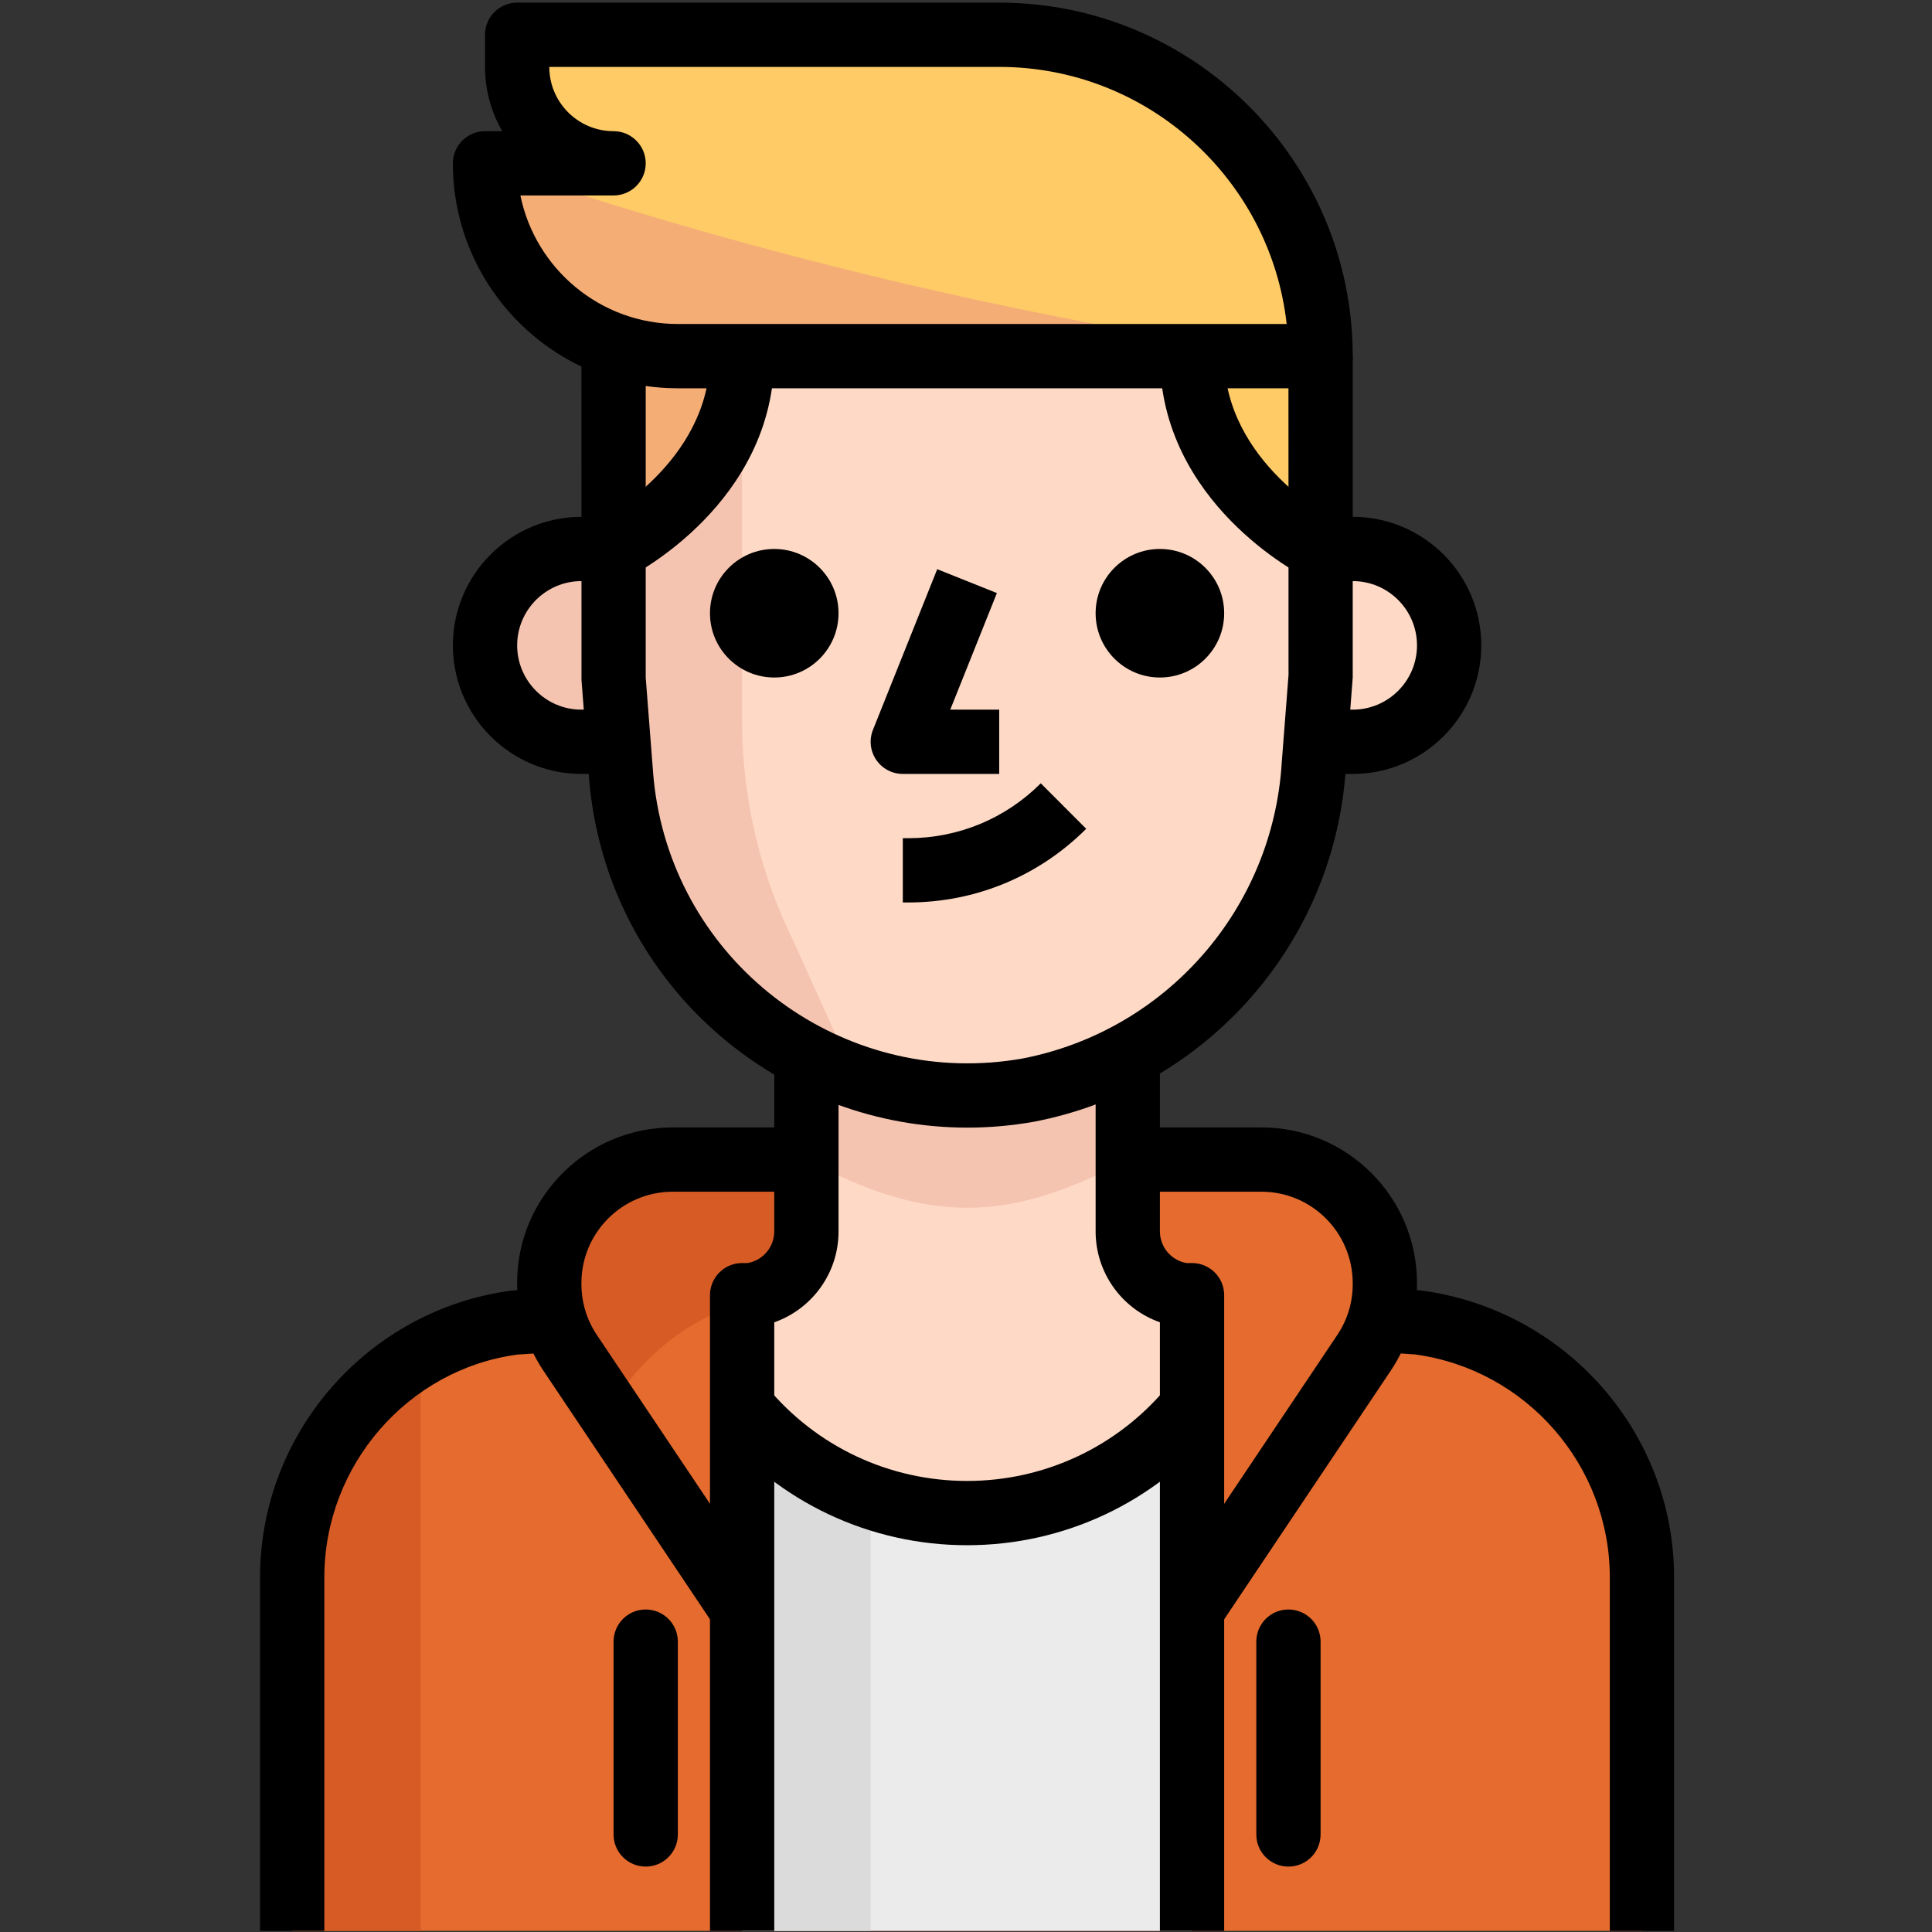 <svg width="513" height="513" viewBox="0 0 513 513" fill="none" xmlns="http://www.w3.org/2000/svg">
<rect x="0" y="0" width="513" height="513" fill="#333333" stroke="none"/>
<g clip-path="url(#clip0)">
<path d="M376.764 351.163L367.719 350.566V333.499C367.719 319.359 356.259 307.899 342.119 307.899H171.452C157.312 307.899 145.852 319.359 145.852 333.499V350.566L136.807 351.59C103.058 356.104 77.799 384.785 77.586 418.833V512.699H435.986V418.832C435.985 384.622 410.667 355.694 376.764 351.163Z" fill="#E56B2E"/>
<path d="M256.784 401.766C233.684 401.766 211.788 391.475 197.051 373.691V512.699H316.518V373.691C301.78 391.474 279.884 401.766 256.784 401.766Z" fill="#EBEBEB"/>
<path d="M314.47 343.824C305.851 342.783 299.392 335.436 299.451 326.757V265.232H214.118V326.843C214.178 335.521 207.718 342.869 199.099 343.91H197.051V373.521C224.383 406.511 273.279 411.102 306.269 383.77C309.998 380.681 313.428 377.251 316.518 373.521V344.081L314.47 343.824Z" fill="#FEDAC6"/>
<path d="M231.184 397.414C217.838 392.797 206.028 384.588 197.051 373.691V512.699H231.184V397.414Z" fill="#DBDBDB"/>
<path d="M77.586 418.832V512.699H111.719V359.867C90.642 372.036 77.637 394.495 77.586 418.832Z" fill="#D65B25"/>
<path d="M342.117 196.966H359.184C373.324 196.966 384.784 185.506 384.784 171.366C384.784 157.226 373.324 145.766 359.184 145.766H350.651" fill="#FEDAC6"/>
<path d="M171.452 196.966H154.385C140.245 196.966 128.785 185.506 128.785 171.366C128.785 157.226 140.245 145.766 154.385 145.766H162.918" fill="#F5C4B0"/>
<path d="M350.652 94.566H179.985C151.706 94.566 128.785 71.645 128.785 43.366H162.918C148.778 43.366 137.318 31.906 137.318 17.766V9.232H265.318C312.448 9.232 350.652 47.436 350.652 94.566Z" fill="#FECB66"/>
<path d="M162.918 94.566V179.899L164.966 206.523C169.318 257.279 213.999 294.903 264.755 290.551C267.52 290.312 270.268 289.954 272.998 289.467C315.042 281.335 346.248 245.768 348.859 203.024L350.651 179.899V94.566H162.918Z" fill="#FEDAC6"/>
<path d="M197.051 191.419V86.032H162.918V179.899L164.966 206.523C167.97 242.892 192.273 274.005 226.833 285.712L210.961 250.469C201.812 232.132 197.051 211.916 197.051 191.419Z" fill="#F5C4B0"/>
<path d="M197.051 86.032C197.384 110.668 184.311 133.546 162.918 145.765V86.032H197.051Z" fill="#F5AD76"/>
<path d="M350.653 145.766C350.653 145.766 316.52 128.699 316.52 94.566H350.653V145.766Z" fill="#FECB66"/>
<path d="M299.454 307.899V282.299H214.121V307.899C246.12 324.966 267.454 324.966 299.454 307.899Z" fill="#F5C4B0"/>
<path d="M128.785 43.366C130.748 70.784 152.567 92.603 179.985 94.566H342.118C269.576 84.129 198.161 66.994 128.785 43.366Z" fill="#F5AD76"/>
<path d="M199.442 345.19C200.935 342.587 203.043 340.386 205.586 338.79C210.894 335.488 214.119 329.676 214.119 323.43V307.899H178.62C160.478 307.873 145.741 322.551 145.715 340.701C145.706 347.255 147.652 353.663 151.313 359.099L161.724 374.63C169.857 360.166 183.442 349.567 199.442 345.19Z" fill="#D65B25"/>
<path d="M350.654 103.099H179.987C147.048 103.099 120.254 76.304 120.254 43.366C120.254 38.656 124.077 34.833 128.787 34.833H133.369C130.451 29.806 128.787 23.978 128.787 17.766V9.232C128.787 4.522 132.61 0.699 137.32 0.699H265.32C317.075 0.699 359.187 42.811 359.187 94.566C359.187 99.276 355.373 103.099 350.654 103.099ZM138.182 51.899C142.141 71.346 159.387 86.032 179.987 86.032H341.642C337.384 47.684 304.787 17.766 265.32 17.766H145.854C145.854 27.178 153.508 34.833 162.921 34.833C167.631 34.833 171.454 38.656 171.454 43.366C171.454 48.076 167.631 51.899 162.921 51.899H138.182Z" fill="black"/>
<path d="M166.732 153.403L159.095 138.137L162.918 145.766L159.078 138.146C159.368 137.992 188.518 122.863 188.518 94.566H205.584C205.584 133.52 168.319 152.601 166.732 153.403Z" fill="black"/>
<path d="M346.836 153.403C345.249 152.601 307.984 133.52 307.984 94.566H325.051C325.051 122.863 354.192 137.992 354.491 138.146L346.836 153.403Z" fill="black"/>
<path d="M205.587 179.899C215.012 179.899 222.654 172.258 222.654 162.832C222.654 153.406 215.012 145.765 205.587 145.765C196.161 145.765 188.52 153.406 188.52 162.832C188.52 172.258 196.161 179.899 205.587 179.899Z" fill="black"/>
<path d="M307.985 179.899C317.411 179.899 325.052 172.258 325.052 162.832C325.052 153.406 317.411 145.765 307.985 145.765C298.559 145.765 290.918 153.406 290.918 162.832C290.918 172.258 298.559 179.899 307.985 179.899Z" fill="black"/>
<path d="M265.319 205.499H239.719C236.886 205.499 234.241 204.091 232.653 201.753C231.065 199.415 230.742 196.428 231.791 193.8L248.858 151.133L264.704 157.473L252.322 188.432H265.318V205.499H265.319Z" fill="black"/>
<path d="M241.17 239.632H239.719V222.565H241.17C254.456 222.556 266.949 217.385 276.353 207.99L288.419 220.065C275.798 232.678 259.022 239.624 241.17 239.632Z" fill="black"/>
<path d="M359.185 205.499H350.652V188.432H359.185C368.597 188.432 376.252 180.778 376.252 171.365C376.252 161.953 368.598 154.298 359.185 154.298H350.652V137.231H359.185C378.01 137.231 393.318 152.54 393.318 171.364C393.318 190.188 378.01 205.499 359.185 205.499Z" fill="black"/>
<path d="M162.92 205.499H154.387C135.562 205.499 120.254 190.19 120.254 171.366C120.254 152.542 135.563 137.233 154.387 137.233H162.92V154.299H154.387C144.975 154.299 137.32 161.953 137.32 171.366C137.32 180.778 144.974 188.433 154.387 188.433H162.92V205.499Z" fill="black"/>
<path d="M256.881 299.417C208.89 299.417 166.308 265.036 157.647 216.26C157.118 213.273 156.717 210.261 156.461 207.24L154.404 180.556L154.387 94.566H171.454V179.899L173.476 205.866C173.681 208.307 174.014 210.798 174.449 213.273C182.522 258.722 226.007 289.109 271.507 281.062C309.608 273.689 337.965 241.373 340.337 202.496L342.138 179.234L342.121 94.566H359.187V179.899L357.369 203.681C354.536 250.188 320.505 288.963 274.621 297.838C268.674 298.896 262.735 299.417 256.881 299.417Z" fill="black"/>
<path d="M205.587 512.699H188.52V343.91C188.52 339.191 192.343 335.377 197.053 335.377H198.504C202.6 334.677 205.612 331.102 205.587 326.903V282.299H222.654V326.843C222.731 337.911 215.691 347.553 205.587 351.112V512.699Z" fill="black"/>
<path d="M86.117 512.699H69.051V418.832C69.051 380.517 97.689 347.792 135.679 342.706L145.288 342.049L146.423 359.082L137.378 359.679C108.39 363.57 86.118 389.025 86.118 418.832V512.699H86.117Z" fill="black"/>
<path d="M256.784 410.299C231.056 410.299 206.89 398.941 190.48 379.135L203.621 368.255C216.779 384.127 236.159 393.232 256.784 393.232C277.409 393.232 296.788 384.127 309.947 368.238L323.08 379.135C306.67 398.941 282.503 410.299 256.784 410.299Z" fill="black"/>
<path d="M189.961 432.119L144.222 363.852C139.614 356.914 137.233 348.885 137.31 340.582C137.31 317.892 155.836 299.366 178.611 299.366H214.118V316.433H178.619C165.256 316.433 154.384 327.304 154.384 340.668C154.333 345.617 155.732 350.336 158.42 354.373L204.142 422.614L189.961 432.119Z" fill="black"/>
<path d="M171.451 495.632C166.741 495.632 162.918 491.818 162.918 487.099V435.899C162.918 431.18 166.741 427.366 171.451 427.366C176.161 427.366 179.984 431.18 179.984 435.899V487.099C179.984 491.818 176.161 495.632 171.451 495.632Z" fill="black"/>
<path d="M325.053 512.699H307.986V351.103C297.874 347.545 290.834 337.893 290.919 326.766V282.299H307.986V326.843C307.952 331.101 310.973 334.677 315.069 335.376H316.52C321.239 335.376 325.053 339.19 325.053 343.909V512.699Z" fill="black"/>
<path d="M444.516 512.699H427.449V418.832C427.449 389.025 405.177 363.57 375.626 359.628L367.152 359.09L368.287 342.057L377.332 342.654C415.877 347.783 444.515 380.516 444.515 418.831V512.699H444.516Z" fill="black"/>
<path d="M323.611 432.119L309.429 422.621L355.168 354.354C357.839 350.335 359.238 345.624 359.187 340.752C359.187 327.312 348.316 316.432 334.952 316.432H299.453V299.365H334.952C357.727 299.365 376.253 317.891 376.253 340.666C376.338 348.875 373.949 356.913 369.367 363.825L323.611 432.119Z" fill="black"/>
<path d="M342.119 495.632C337.4 495.632 333.586 491.818 333.586 487.099V435.899C333.586 431.18 337.4 427.366 342.119 427.366C346.838 427.366 350.652 431.18 350.652 435.899V487.099C350.653 491.818 346.838 495.632 342.119 495.632Z" fill="black"/>
</g>
<defs>
<clipPath id="clip0">
<rect width="512" height="512" fill="white" transform="translate(0.785 0.699)"/>
</clipPath>
</defs>
</svg>
